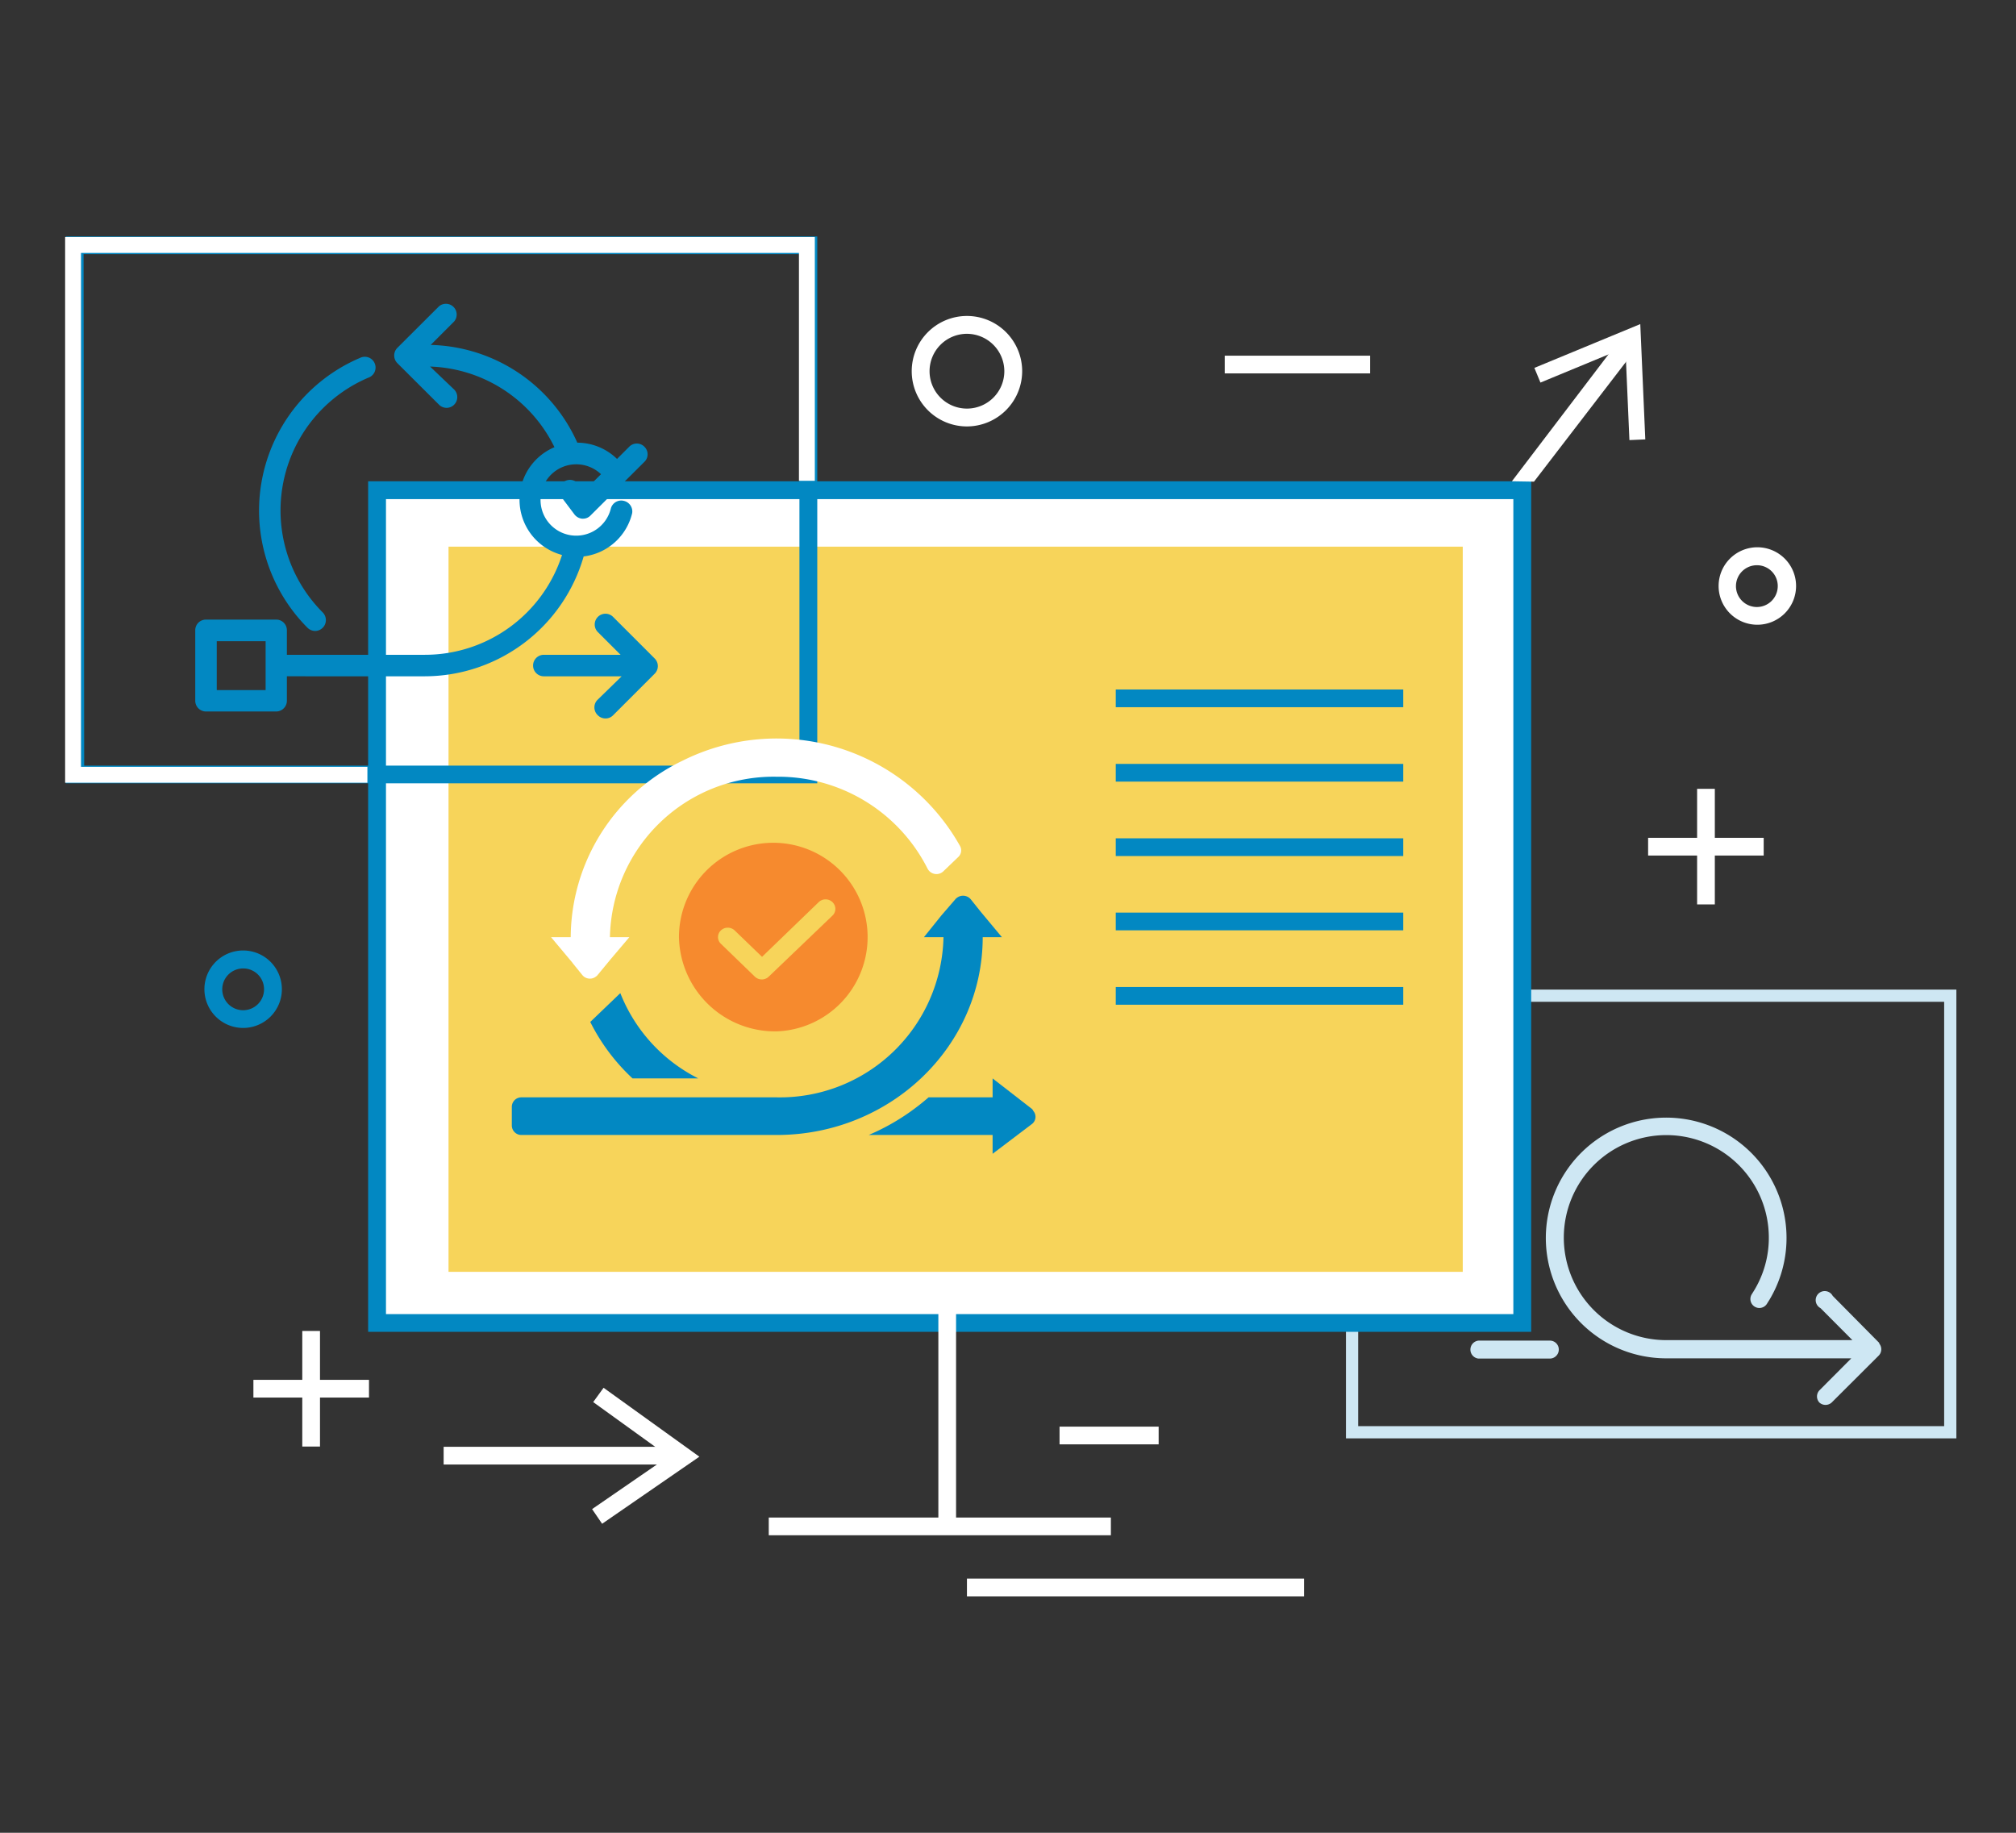 <svg xmlns="http://www.w3.org/2000/svg" viewBox="0 0 165 150"><rect x="0" y="0" width="165" height="150" fill="#333333" stroke="none"/><defs><style>.cls-1,.cls-6{fill:none;stroke-miterlimit:10;}.cls-1{stroke:#cee7f3;}.cls-2{fill:#cee7f3;}.cls-3{fill:#fff;}.cls-4{fill:#f7d45a;}.cls-5{fill:#0288c2;}.cls-6{stroke:#fff;stroke-width:1.3px;}.cls-7{fill:#f68a2e;}</style></defs><title>Icon 2</title><g id="Innovations"><rect class="cls-1" x="110.66" y="81.49" width="48.96" height="35.73"/><path class="cls-2" d="M127.58,110.45a.74.74,0,0,1-.73.74H121a.74.74,0,0,1,0-1.47h5.89A.73.73,0,0,1,127.58,110.45Zm26.25-.52L150,106.06a.74.74,0,1,0-1,1l2.61,2.62H136.38a8.39,8.39,0,1,1,8.39-8.38,8.3,8.3,0,0,1-1.17,4.26l-.21.34a.73.73,0,0,0,1.21.83l0,0,.25-.4a9.85,9.85,0,1,0-8.49,4.84h15.16l-2.61,2.62a.73.73,0,0,0,0,1,.75.75,0,0,0,1,0l3.87-3.86a.74.74,0,0,0,0-1v0Z"/><rect class="cls-3" x="30.86" y="40.12" width="93.73" height="68.17"/><rect class="cls-4" x="36.71" y="44.74" width="83.01" height="59.35"/><rect class="cls-5" x="91.32" y="56.43" width="23.53" height="1.45"/><rect class="cls-5" x="91.32" y="62.52" width="23.53" height="1.45"/><rect class="cls-5" x="91.32" y="68.61" width="23.53" height="1.45"/><rect class="cls-5" x="91.32" y="74.69" width="23.53" height="1.45"/><rect class="cls-5" x="91.32" y="80.78" width="23.53" height="1.45"/><path class="cls-5" d="M125.32,109H30.13V39.39h95.19Zm-93.73-1.45h92.27V40.85H31.59Z"/><rect class="cls-3" x="76.8" y="107.48" width="1.45" height="17.45"/><rect class="cls-3" x="62.92" y="124.2" width="28" height="1.45"/><path class="cls-5" d="M66.89,64.11H5.38V19.35H66.89V64.11Zm-60-1.45H65.43V20.8H6.84Z"/><rect class="cls-3" x="134.89" y="68.57" width="9.46" height="1.45"/><rect class="cls-3" x="138.9" y="64.56" width="1.45" height="9.46"/><rect class="cls-3" x="20.74" y="112.93" width="9.46" height="1.45"/><rect class="cls-3" x="24.74" y="108.93" width="1.45" height="9.46"/><path class="cls-3" d="M79.14,34.9a4.52,4.52,0,1,1,4.52-4.52A4.53,4.53,0,0,1,79.14,34.9Zm0-7.58a3.06,3.06,0,1,0,3.06,3.06A3.07,3.07,0,0,0,79.14,27.32Z"/><path class="cls-5" d="M19.9,84.13A3.17,3.17,0,1,1,23.07,81,3.17,3.17,0,0,1,19.9,84.13Zm0-4.87A1.71,1.71,0,1,0,21.61,81,1.7,1.7,0,0,0,19.9,79.26Z"/><path class="cls-3" d="M143.79,51.13A3.17,3.17,0,1,1,147,48,3.17,3.17,0,0,1,143.79,51.13Zm0-4.87A1.71,1.71,0,1,0,145.5,48,1.7,1.7,0,0,0,143.79,46.26Z"/><rect class="cls-3" x="86.72" y="116.76" width="8.11" height="1.45"/><rect class="cls-3" x="79.14" y="129.2" width="27.59" height="1.45"/><rect class="cls-3" x="100.24" y="29.11" width="11.9" height="1.45"/><polygon class="cls-3" points="49.28 124.71 48.46 123.51 54.72 119.2 48.55 114.75 49.4 113.58 57.24 119.22 49.28 124.71"/><rect class="cls-3" x="36.31" y="118.41" width="19.67" height="1.45"/><path class="cls-5" d="M30.15,30.91a.88.88,0,1,0-.68-1.62,13.58,13.58,0,0,0-4.3,22.09.91.91,0,0,0,.63.26.89.89,0,0,0,.62-1.51,11.81,11.81,0,0,1,3.73-19.22Z"/><path class="cls-5" d="M48.93,58.54a.87.87,0,0,0,.63.26.85.85,0,0,0,.62-.26l3.4-3.4a.88.88,0,0,0,0-1.25l-3.4-3.4a.88.88,0,0,0-1.25,1.24l1.86,1.86H44.51a.88.88,0,0,0,0,1.76h6.37l-2,1.95A.88.88,0,0,0,48.93,58.54Z"/><path class="cls-5" d="M16.86,58.23H22.6a.88.88,0,0,0,.88-.88v-2H34.77a13.56,13.56,0,0,0,13-9.81A4.66,4.66,0,0,0,51.74,42,.89.89,0,0,0,51.09,41,.88.88,0,0,0,50,41.6,2.92,2.92,0,1,1,47.19,38a2.94,2.94,0,0,1,2,.81l-1.42,1.41-.34-.47a.88.88,0,1,0-1.43,1L47,42.08a.9.9,0,0,0,.64.37h.07a.84.84,0,0,0,.62-.26l4.41-4.39a.86.86,0,0,0,0-1.24.87.87,0,0,0-1.24,0l-1,1a4.67,4.67,0,0,0-3.25-1.33h0a13.5,13.5,0,0,0-12-8l1.92-1.92a.88.88,0,0,0-1.24-1.24l-3.41,3.4a.89.89,0,0,0,0,1.25l3.41,3.4a.89.89,0,0,0,.62.26.88.88,0,0,0,.62-1.5L35.2,30A11.76,11.76,0,0,1,45.38,36.6,4.67,4.67,0,0,0,46,45.42a11.79,11.79,0,0,1-11.23,8.17H23.48v-2a.87.87,0,0,0-.88-.88H16.86a.87.87,0,0,0-.88.88v5.75A.88.88,0,0,0,16.86,58.23Zm.88-5.75h4v4h-4Z"/><polyline class="cls-6" points="66.04 39.35 66.04 20.05 5.98 20.05 5.98 63.41 30.07 63.41"/><polygon class="cls-3" points="125.55 39.42 123.74 39.39 132.89 27.37 134.09 28.3 125.55 39.42"/><polyline class="cls-6" points="125.83 30.71 133.64 27.48 134.01 35.99"/><path class="cls-7" d="M63.57,84.41a7.72,7.72,0,1,0-8-7.71A7.87,7.87,0,0,0,63.57,84.41ZM59,76.15a.82.82,0,0,1,1.13,0h0l2.24,2.16L67,73.84a.81.81,0,0,1,1.14,0,.76.76,0,0,1,0,1.09l-5.22,5a.82.82,0,0,1-1.14,0h0L59,77.24a.75.75,0,0,1,0-1.09Z"/><path class="cls-5" d="M80.43,76.7H82l-1.75-2.1h0l-.8-1a.82.82,0,0,0-1.13-.12.49.49,0,0,0-.13.12l-1.14,1.32L75.62,76.7h1.6A13.39,13.39,0,0,1,63.57,89.81H42.69a.78.78,0,0,0-.8.77v1.54a.78.78,0,0,0,.8.77H63.57C72.88,92.89,80.43,85.64,80.43,76.7Z"/><path class="cls-3" d="M46.85,78.8l.81,1a.8.8,0,0,0,1.12.12.49.49,0,0,0,.13-.12L50,78.48l1.51-1.78H49.92A13.4,13.4,0,0,1,63.56,63.57,13.7,13.7,0,0,1,75.92,71.1a.82.82,0,0,0,1.07.36.79.79,0,0,0,.23-.16l1.21-1.16a.74.74,0,0,0,.15-.89,17.21,17.21,0,0,0-22.7-7A16.12,16.12,0,0,0,46.71,76.7H45.1l1.75,2.09Z"/><path class="cls-5" d="M84.45,90.75l-3.21-2.49v1.55H76a19.59,19.59,0,0,1-1.6,1.25,18.28,18.28,0,0,1-3.3,1.83H81.24v1.54L84.45,92a.74.74,0,0,0,.12-1.08A.46.46,0,0,0,84.45,90.75Z"/><path class="cls-5" d="M50.77,81.28l-2.46,2.36a16.22,16.22,0,0,0,3.46,4.62h5.38A13.25,13.25,0,0,1,50.77,81.28Z"/></g></svg>